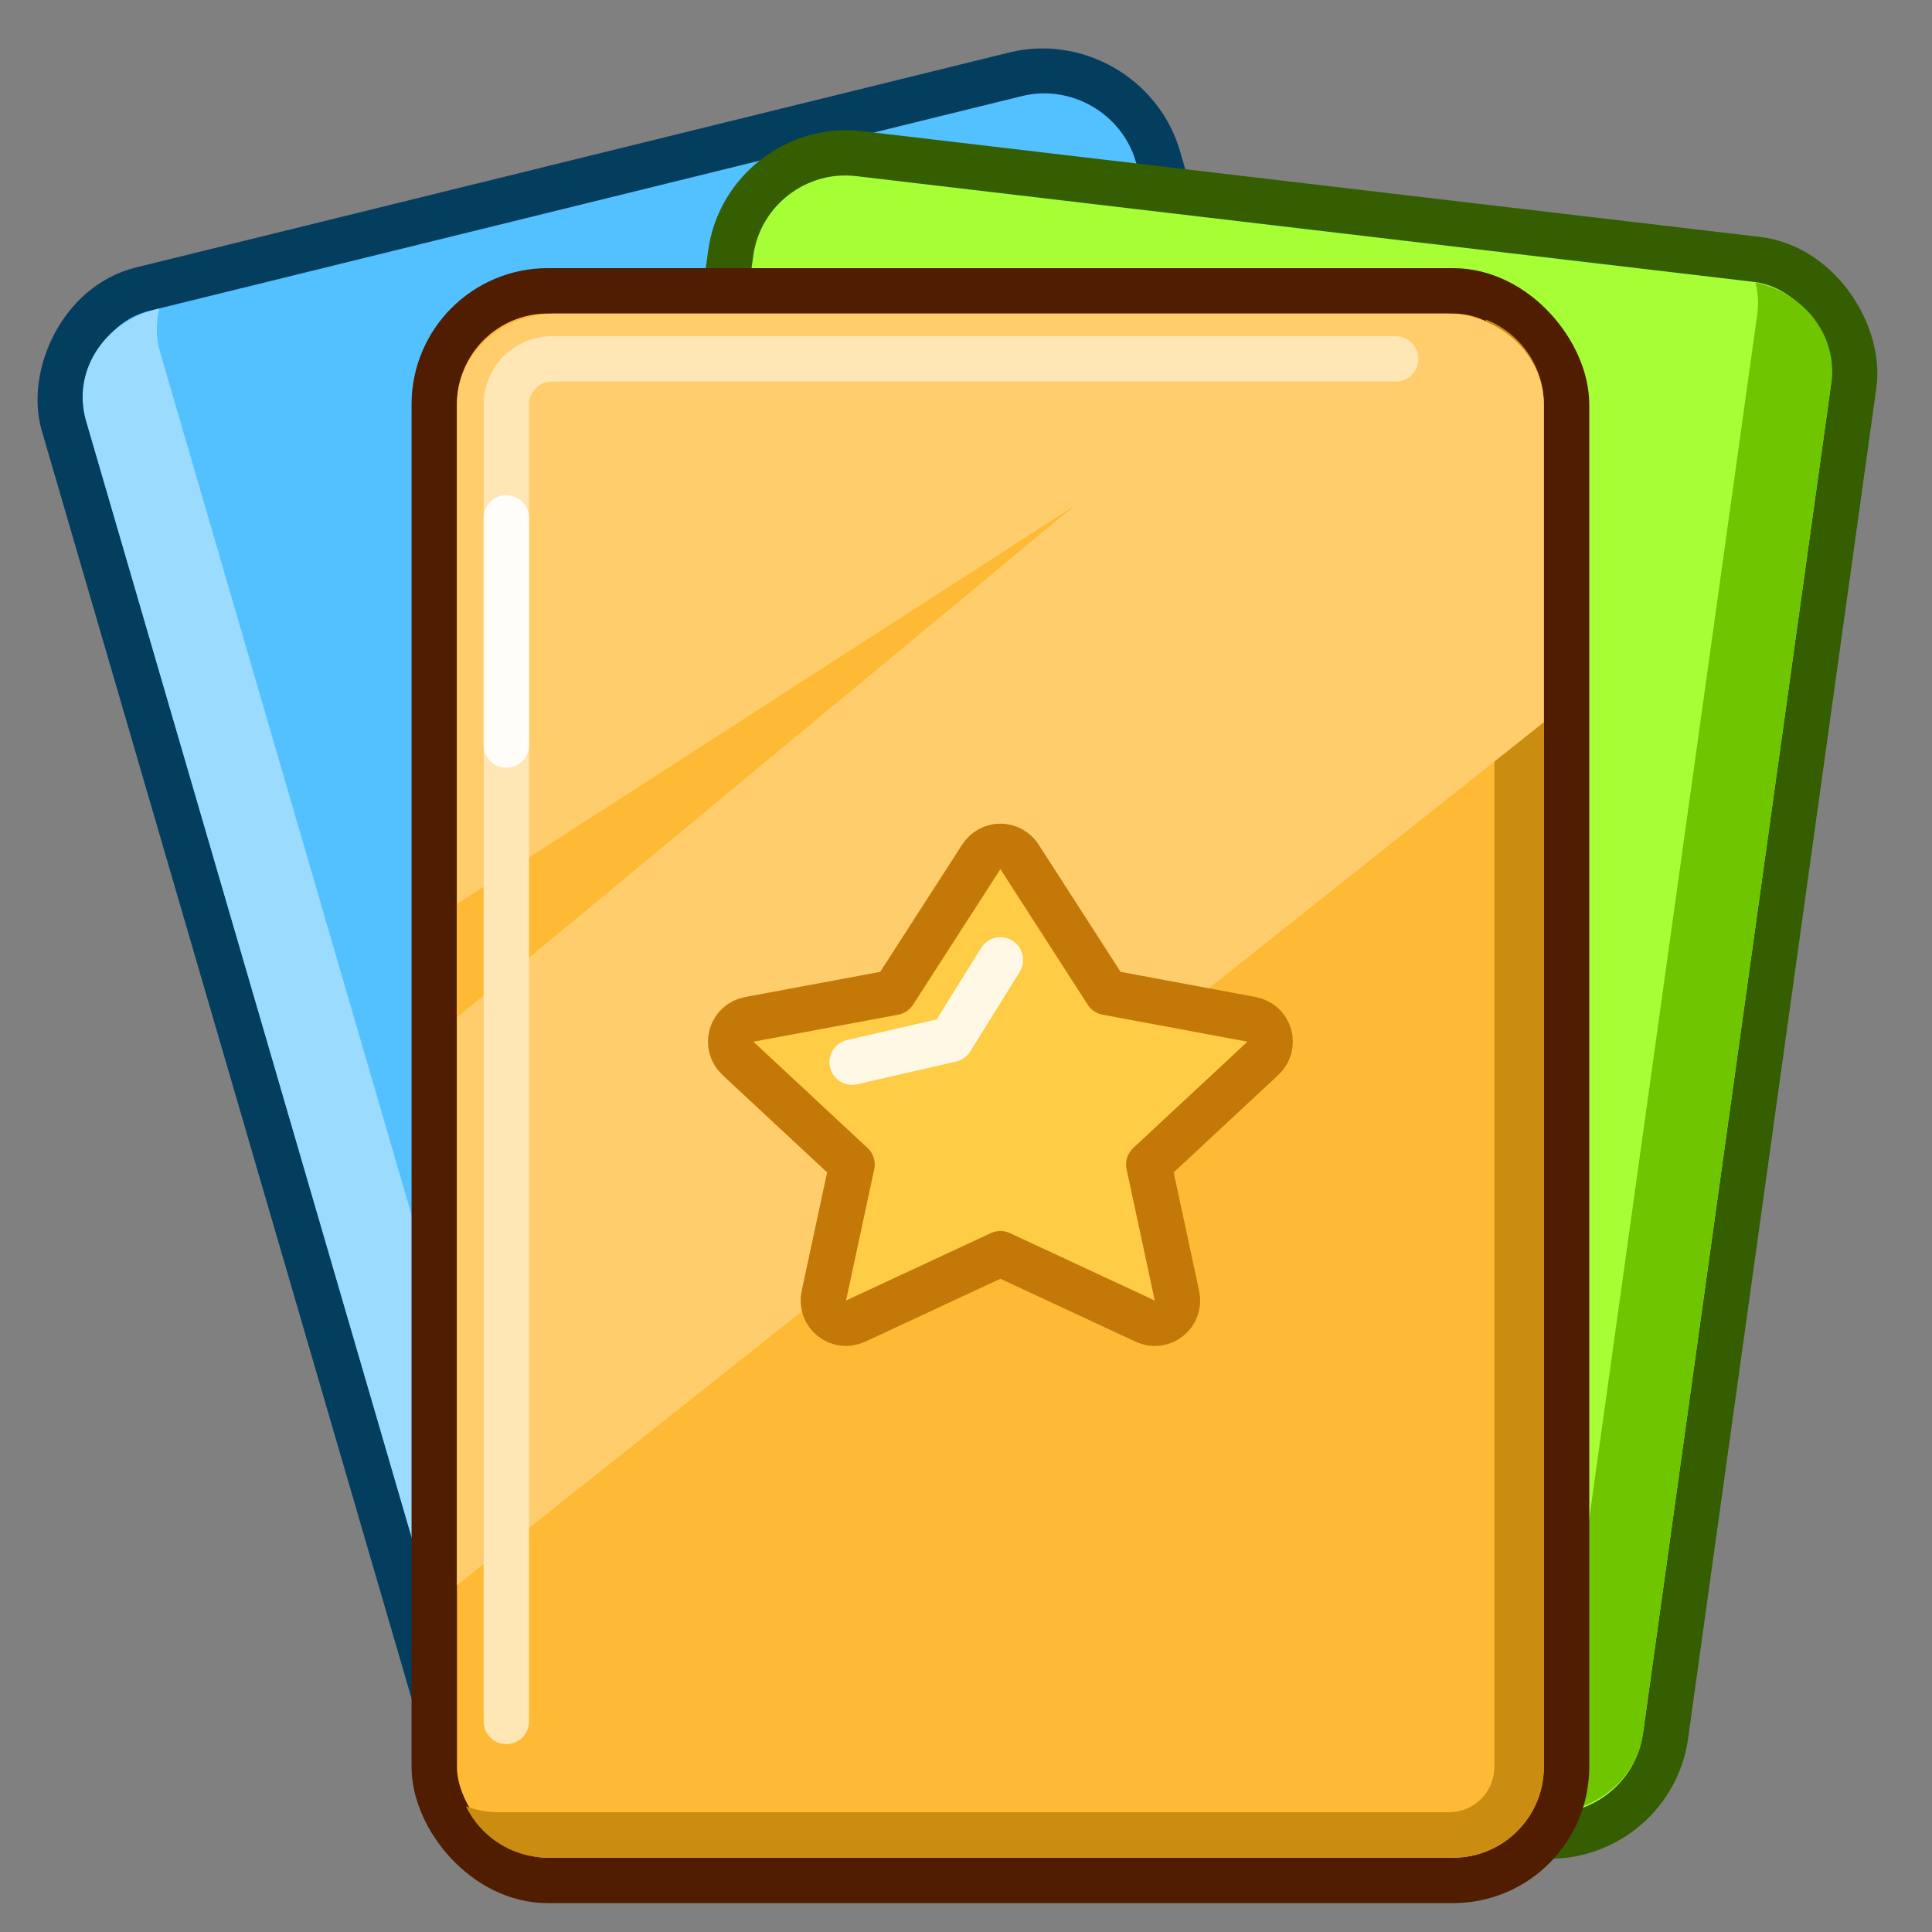 <svg width="26" height="26" viewBox="0 0 26 26" fill="none" xmlns="http://www.w3.org/2000/svg">
<rect x="0" y="0" width="26" height="26" fill="#808080" stroke="none"/>
<rect x="0.211" y="-0.366" width="15.162" height="21.519" rx="1.528" transform="matrix(-0.971 0.239 0.28 0.96 15.461 0.935)" fill="#53C1FF" stroke="#043E5F" stroke-width="0.611" stroke-linecap="round" stroke-linejoin="round"/>
<path fill-rule="evenodd" clip-rule="evenodd" d="M20.46 20.483C20.353 20.909 20 21.267 19.509 21.388L7.949 24.236C7.24 24.41 6.511 24.023 6.321 23.371L1.158 5.66C0.968 5.008 1.389 4.338 2.098 4.163L2.144 4.152C2.097 4.341 2.097 4.544 2.156 4.744L7.318 22.455C7.508 23.107 8.237 23.494 8.947 23.32L20.46 20.483Z" fill="#9BDBFF"/>
<rect x="-0.261" y="-0.338" width="15.22" height="21.422" rx="1.528" transform="matrix(0.993 0.117 -0.138 0.99 10.258 2.254)" fill="#A6FF35" stroke="#345E00" stroke-width="0.611" stroke-linecap="round" stroke-linejoin="round"/>
<path fill-rule="evenodd" clip-rule="evenodd" d="M7.623 22.055C7.745 22.54 8.183 22.927 8.75 22.994L20.621 24.393C21.349 24.479 22.015 24.005 22.109 23.336L24.645 5.149C24.733 4.52 24.284 3.941 23.625 3.802C23.66 3.939 23.669 4.084 23.648 4.232L21.111 22.419C21.018 23.088 20.352 23.561 19.623 23.476L7.753 22.076C7.709 22.071 7.666 22.064 7.623 22.055Z" fill="#6EC500"/>
<rect x="5.844" y="3.914" width="15.238" height="21.392" rx="1.528" fill="#FFBA35" stroke="#501D01" stroke-width="0.611" stroke-linecap="round" stroke-linejoin="round"/>
<path fill-rule="evenodd" clip-rule="evenodd" d="M6.27 24.308C6.468 24.717 6.887 24.999 7.372 24.999H19.554C20.229 24.999 20.776 24.452 20.776 23.777V5.441C20.776 4.92 20.45 4.475 19.991 4.299C20.068 4.46 20.111 4.64 20.111 4.83V23.777C20.111 24.114 19.838 24.388 19.5 24.388H6.707C6.553 24.388 6.406 24.359 6.27 24.308Z" fill="#CB8C12"/>
<path d="M19.447 4.22H7.479C6.745 4.22 6.149 4.767 6.149 5.442V21.333L20.776 9.72V5.442C20.776 4.767 20.181 4.22 19.447 4.22Z" fill="#FFCD6B"/>
<path d="M6.149 13.693L14.46 6.806L6.149 12.165V13.693Z" fill="#FFBA35"/>
<path d="M18.782 4.83H7.426C7.088 4.83 6.814 5.104 6.814 5.442V23.166" stroke="#FFE6B5" stroke-width="0.611" stroke-linecap="round" stroke-linejoin="round"/>
<path d="M6.814 6.97V10.026" stroke="#FFFDFA" stroke-width="0.611" stroke-linecap="round" stroke-linejoin="round"/>
<path d="M10.083 13.718C9.969 13.739 9.877 13.822 9.845 13.933C9.813 14.044 9.846 14.164 9.93 14.242L11.466 15.672L11.087 17.438C11.062 17.552 11.104 17.669 11.195 17.741C11.286 17.814 11.409 17.828 11.514 17.779L13.463 16.872L15.412 17.779C15.517 17.828 15.641 17.814 15.731 17.741C15.822 17.669 15.864 17.552 15.839 17.438L15.46 15.672L16.996 14.242C17.08 14.164 17.113 14.044 17.081 13.933C17.049 13.822 16.957 13.739 16.843 13.718L14.895 13.355L13.72 11.531C13.664 11.443 13.567 11.39 13.463 11.39C13.359 11.39 13.262 11.443 13.206 11.531L12.583 12.498L12.031 13.355L10.083 13.718Z" fill="#FFCC45" stroke="#C37808" stroke-width="0.611" stroke-linecap="round" stroke-linejoin="round"/>
<path d="M11.468 14.294L12.798 13.988L13.463 12.918" stroke="#FFF8E5" stroke-width="0.611" stroke-linecap="round" stroke-linejoin="round"/>
</svg>
